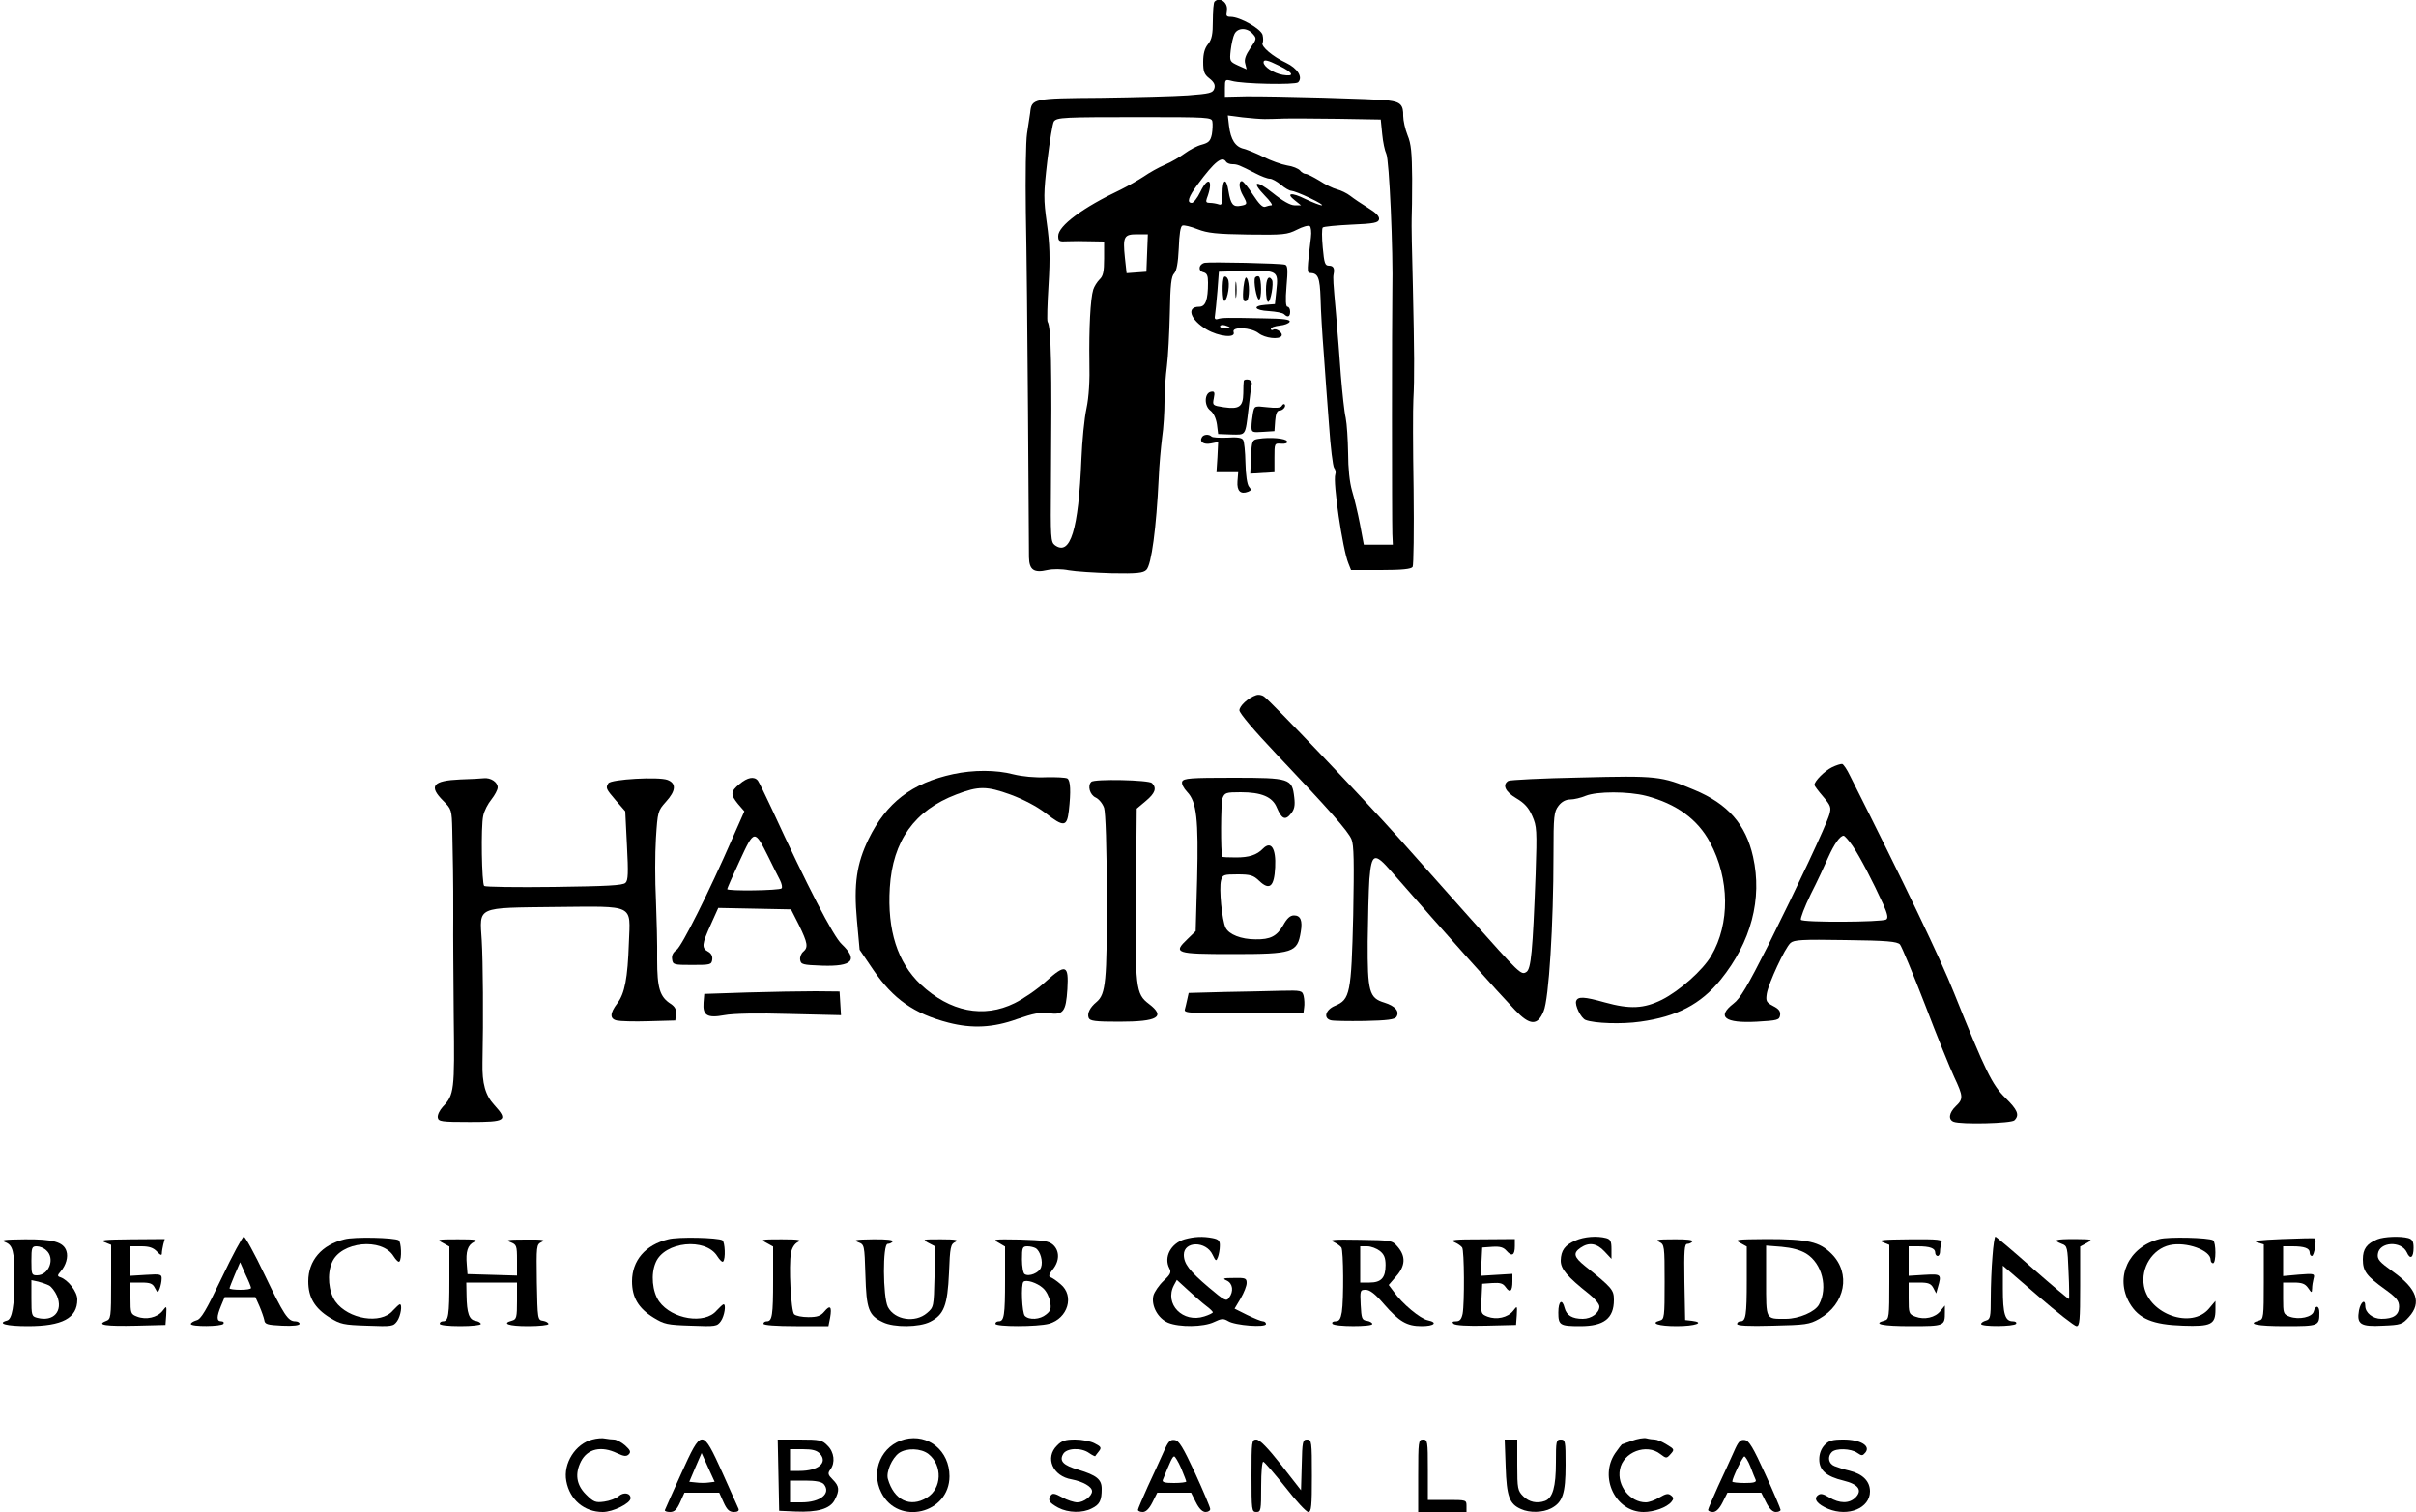 <?xml version="1.0" standalone="no"?>
<!DOCTYPE svg PUBLIC "-//W3C//DTD SVG 20010904//EN"
 "http://www.w3.org/TR/2001/REC-SVG-20010904/DTD/svg10.dtd">
<svg version="1.0" xmlns="http://www.w3.org/2000/svg"
 width="1000pt" height="626pt" viewBox="0 0 1000 626"
 preserveAspectRatio="xMidYMid meet">

<g transform="translate(0,626) scale(0.1,-0.1)"
fill="#000000" stroke="none">
<path d="M5027 6253 c-4 -3 -7 -39 -7 -78 0 -57 -4 -78 -20 -98 -14 -17 -20
-40 -20 -73 0 -40 4 -52 26 -69 19 -15 25 -27 20 -42 -6 -18 -18 -21 -109 -28
-56 -4 -218 -8 -360 -10 -283 -2 -287 -3 -293 -62 -2 -15 -8 -54 -13 -86 -5
-31 -7 -177 -5 -325 3 -147 7 -519 9 -827 2 -308 4 -579 4 -602 1 -52 20 -66
76 -53 23 5 59 5 89 -1 28 -5 109 -10 178 -12 105 -2 130 1 143 14 21 21 41
173 51 379 2 52 9 128 14 168 6 40 10 108 10 150 0 42 5 109 10 147 5 39 10
137 12 219 2 118 6 152 18 164 10 11 16 42 19 104 2 59 7 91 15 94 7 3 35 -4
63 -15 41 -16 78 -20 209 -22 147 -2 162 0 202 20 23 12 47 19 53 15 5 -3 8
-24 5 -47 -16 -134 -17 -147 -4 -147 34 -1 41 -18 44 -107 1 -48 7 -149 13
-223 5 -74 15 -209 22 -300 6 -91 16 -171 21 -177 6 -7 8 -19 5 -27 -11 -29
30 -310 54 -368 l11 -28 124 0 c87 0 125 4 131 13 4 6 6 152 4 322 -3 171 -3
337 -1 370 5 92 4 198 -2 470 -4 138 -6 264 -5 280 1 17 2 91 2 165 -1 108 -4
144 -19 180 -10 25 -18 61 -18 80 1 45 -11 58 -61 64 -53 7 -473 18 -589 17
l-88 -2 0 37 c0 35 1 36 28 29 44 -13 264 -17 275 -6 21 21 -2 58 -50 81 -54
25 -105 68 -97 82 3 5 3 20 0 33 -6 25 -93 75 -132 75 -18 0 -20 4 -16 26 6
33 -30 59 -51 37z m158 -133 c17 -19 17 -21 -10 -60 -19 -28 -26 -47 -21 -63
l6 -24 -36 16 c-34 16 -35 17 -30 63 3 26 10 57 16 68 14 26 52 26 75 0z m109
-132 c60 -29 67 -47 15 -38 -38 7 -79 34 -79 52 0 13 16 10 64 -14z m-276
-231 c2 -11 1 -34 -2 -53 -6 -28 -13 -35 -42 -43 -20 -5 -51 -22 -70 -36 -19
-14 -56 -36 -82 -47 -26 -11 -65 -33 -88 -49 -23 -15 -65 -39 -95 -54 -157
-74 -259 -150 -259 -192 0 -22 4 -24 38 -22 20 1 63 1 95 0 l57 -1 0 -70 c0
-55 -4 -73 -19 -87 -10 -10 -22 -29 -26 -42 -12 -38 -18 -166 -16 -297 2 -80
-2 -147 -12 -195 -9 -41 -18 -135 -21 -210 -12 -293 -46 -403 -110 -356 -17
13 -18 30 -16 258 4 478 1 644 -14 667 -3 4 -1 73 4 153 7 113 5 168 -7 254
-14 101 -14 122 2 260 10 83 22 155 27 162 13 17 39 18 363 18 274 0 290 -1
293 -18z m217 10 c17 0 53 1 80 2 28 1 129 0 225 -1 l175 -3 6 -60 c3 -33 11
-70 17 -82 12 -22 29 -403 25 -568 -2 -105 -2 -947 0 -1005 l2 -45 -60 0 -60
0 -16 85 c-9 47 -24 109 -33 139 -10 35 -16 92 -16 155 -1 56 -5 121 -10 146
-6 25 -14 104 -20 175 -5 72 -14 186 -20 255 -12 133 -13 150 -10 165 5 24 -1
35 -19 35 -17 0 -20 10 -26 75 -4 42 -4 79 0 83 3 4 57 9 118 12 96 4 112 8
115 22 2 12 -12 27 -45 47 -26 16 -60 39 -74 50 -14 11 -39 23 -55 27 -16 4
-49 20 -73 36 -25 15 -50 28 -57 28 -6 0 -17 6 -23 14 -7 8 -31 18 -54 21 -23
4 -67 20 -97 35 -30 15 -67 30 -82 34 -35 8 -54 38 -61 95 l-5 43 61 -8 c34
-4 76 -7 92 -7z m-160 -177 c3 -5 15 -10 26 -10 20 0 28 -3 96 -38 23 -12 49
-22 59 -22 9 0 29 -11 46 -25 16 -14 36 -25 43 -25 7 0 42 -13 77 -30 34 -16
57 -30 49 -30 -8 0 -38 12 -68 26 -58 29 -83 25 -43 -6 l25 -20 -27 0 c-17 0
-49 18 -90 51 -70 56 -91 49 -32 -12 21 -21 33 -39 27 -39 -6 0 -18 -3 -26 -6
-11 -4 -26 12 -51 50 -20 31 -40 56 -46 56 -14 0 -12 -31 5 -60 19 -34 19 -37
-10 -42 -31 -6 -41 6 -50 60 -9 58 -25 53 -25 -9 0 -43 -3 -50 -16 -45 -9 3
-25 6 -36 6 -15 0 -18 4 -13 18 29 76 7 98 -27 27 -12 -25 -28 -45 -35 -45
-22 0 -14 25 24 76 71 96 102 120 118 94z m-327 -377 l-3 -78 -41 -3 -41 -3
-7 64 c-9 87 -4 97 50 97 l45 0 -3 -77z"/>
<path d="M4987 5172 c-25 -5 -30 -33 -7 -39 16 -4 20 -14 20 -43 0 -72 -10
-100 -37 -100 -54 0 -37 -54 31 -94 51 -30 122 -37 112 -11 -9 24 73 20 104
-5 26 -20 84 -27 94 -11 8 12 -21 34 -34 26 -5 -3 -10 -2 -10 4 0 5 17 11 37
13 20 2 38 9 41 16 3 9 -24 13 -110 14 -148 3 -170 3 -188 -3 -11 -3 -14 2
-11 16 2 11 6 56 10 100 l6 80 111 3 c132 3 136 1 127 -80 l-6 -57 -39 -3
c-56 -4 -47 -23 14 -26 29 -2 57 -7 63 -13 15 -15 25 -11 25 11 0 11 -5 20
-11 20 -7 0 -9 26 -4 85 6 67 5 86 -6 89 -16 6 -308 12 -332 8z m103 -268 c0
-2 -9 -4 -20 -4 -11 0 -20 4 -20 9 0 5 9 7 20 4 11 -3 20 -7 20 -9z"/>
<path d="M5067 5114 c-10 -11 -8 -106 2 -100 13 9 23 74 13 91 -4 9 -11 12
-15 9z"/>
<path d="M5147 5073 c-5 -51 -2 -67 14 -58 11 8 12 75 0 93 -5 9 -10 -3 -14
-35z"/>
<path d="M5195 5111 c-8 -14 6 -91 16 -91 12 0 11 87 0 95 -5 3 -12 1 -16 -4z"/>
<path d="M5113 5060 c0 -30 2 -43 4 -27 2 15 2 39 0 55 -2 15 -4 2 -4 -28z"/>
<path d="M5240 5060 c0 -27 4 -50 9 -50 10 0 24 77 16 91 -14 22 -25 5 -25
-41z"/>
<path d="M5148 4683 c-1 -4 -2 -28 -2 -52 -1 -55 -17 -66 -80 -57 -47 7 -48 8
-42 37 5 25 3 30 -12 27 -27 -5 -29 -58 -2 -78 13 -10 23 -31 27 -57 l5 -40
54 -2 c62 -1 58 -8 72 109 5 47 11 91 13 99 2 8 -4 17 -13 19 -10 2 -19 0 -20
-5z"/>
<path d="M5305 4579 c-5 -8 -24 -9 -60 -5 -53 6 -53 6 -59 -25 -3 -17 -6 -42
-6 -56 0 -23 3 -24 48 -21 l47 3 3 43 c2 28 8 42 17 42 15 0 30 18 22 26 -3 3
-8 0 -12 -7z"/>
<path d="M4975 4450 c-12 -19 7 -32 37 -26 l30 6 -3 -63 -4 -62 45 0 45 0 -3
-38 c-3 -40 13 -55 44 -43 13 5 14 9 3 22 -7 9 -13 48 -14 98 -1 46 -5 89 -10
95 -5 9 -27 12 -65 9 -32 -1 -62 0 -66 5 -10 10 -32 9 -39 -3z"/>
<path d="M5208 4443 c-25 -4 -27 -7 -30 -74 l-3 -70 50 3 50 3 0 60 c0 60 0
60 28 58 18 -1 27 2 24 10 -4 12 -70 18 -119 10z"/>
<path d="M5200 3382 c-34 -11 -70 -45 -70 -63 0 -12 61 -84 153 -181 219 -231
297 -319 311 -353 10 -23 11 -95 7 -315 -8 -324 -13 -348 -75 -374 -39 -16
-50 -51 -18 -60 9 -3 72 -4 140 -3 94 2 125 6 132 17 14 23 -5 45 -50 59 -63
19 -70 45 -69 253 1 95 4 211 7 258 9 108 21 112 90 33 234 -268 439 -497 513
-575 61 -64 93 -66 118 -5 22 50 41 361 41 648 0 163 2 178 21 203 13 17 30
26 49 26 15 0 44 7 63 15 47 19 176 19 250 0 126 -33 214 -97 265 -193 81
-151 83 -336 5 -469 -35 -60 -131 -145 -204 -182 -75 -37 -132 -40 -237 -11
-85 24 -111 25 -118 6 -7 -17 20 -72 39 -79 36 -14 150 -18 226 -7 152 21 250
72 333 174 126 156 173 334 134 509 -30 134 -104 219 -244 277 -135 57 -153
59 -469 51 -158 -3 -294 -10 -300 -14 -26 -16 -13 -45 33 -72 34 -20 51 -39
66 -73 19 -43 20 -58 14 -241 -12 -322 -19 -392 -38 -405 -22 -14 -26 -10
-237 227 -97 109 -228 256 -291 327 -143 160 -534 571 -558 586 -9 7 -24 9
-32 6z"/>
<path d="M7582 3083 c-30 -15 -72 -57 -72 -73 0 -3 16 -25 36 -48 32 -38 34
-45 26 -74 -14 -47 -132 -298 -255 -545 -84 -166 -114 -217 -142 -238 -71 -55
-36 -82 96 -75 87 5 94 7 97 27 2 16 -5 26 -29 38 -28 15 -31 20 -26 52 8 44
74 187 98 209 15 13 46 15 228 12 171 -2 213 -6 225 -18 7 -8 54 -121 104
-250 49 -129 104 -264 121 -300 37 -79 38 -90 6 -120 -28 -27 -32 -55 -9 -64
30 -12 239 -7 252 6 22 22 13 43 -38 93 -54 53 -82 110 -212 434 -56 141 -203
447 -431 900 -12 25 -26 46 -32 48 -5 1 -25 -5 -43 -14z m86 -325 c31 -46 83
-146 126 -240 19 -43 22 -59 13 -65 -18 -11 -346 -13 -353 -1 -3 5 15 53 41
106 27 53 59 122 72 152 25 56 49 90 64 90 4 0 21 -19 37 -42z"/>
<path d="M3945 3055 c-171 -37 -276 -118 -350 -269 -49 -101 -62 -186 -48
-337 l11 -121 57 -84 c82 -120 168 -181 311 -218 97 -25 185 -21 284 15 67 23
95 29 131 24 60 -8 71 6 77 100 6 101 -7 106 -90 31 -34 -32 -92 -71 -128 -89
-129 -64 -268 -36 -389 77 -96 91 -139 224 -128 401 12 194 102 320 276 386
91 35 125 35 224 -1 54 -20 109 -49 144 -76 76 -59 89 -58 97 9 9 80 7 125 -6
134 -7 4 -47 6 -88 5 -46 -2 -98 3 -135 12 -71 19 -167 19 -250 1z"/>
<path d="M1905 3033 c-114 -5 -132 -27 -70 -89 34 -34 35 -37 37 -122 1 -48 2
-121 3 -162 1 -41 1 -131 1 -200 -1 -69 1 -253 2 -410 4 -304 2 -323 -45 -372
-13 -14 -23 -34 -21 -45 3 -16 15 -18 133 -18 150 0 159 6 101 70 -37 40 -51
89 -49 175 4 184 2 422 -3 506 -9 143 -26 135 308 139 328 3 307 13 301 -148
-5 -147 -17 -210 -48 -251 -31 -41 -32 -64 -2 -71 12 -3 72 -5 132 -3 l110 3
3 26 c2 19 -4 31 -22 43 -45 29 -56 65 -56 183 1 60 -2 171 -5 248 -4 77 -4
191 0 254 7 111 8 114 41 151 42 46 44 77 7 91 -36 14 -234 3 -245 -14 -12
-19 -10 -23 31 -71 l39 -45 7 -141 c6 -114 5 -145 -6 -155 -11 -11 -78 -14
-296 -17 -155 -2 -285 0 -289 4 -10 11 -14 246 -4 290 4 21 20 51 34 68 14 18
26 40 26 50 0 22 -29 41 -57 38 -10 -1 -54 -4 -98 -5z"/>
<path d="M3061 3014 c-38 -31 -38 -44 -6 -83 l26 -30 -50 -113 c-96 -220 -209
-446 -231 -461 -14 -10 -21 -23 -18 -39 3 -22 7 -23 83 -23 75 0 80 1 83 22 2
14 -4 26 -17 33 -28 15 -26 31 11 112 l31 69 151 -3 150 -3 33 -65 c36 -74 39
-92 18 -110 -9 -7 -15 -23 -13 -34 3 -19 10 -21 91 -24 126 -4 150 23 81 89
-35 32 -143 242 -289 559 -27 58 -53 111 -58 118 -15 19 -43 14 -76 -14z m119
-301 c18 -37 40 -81 48 -96 8 -16 11 -31 7 -35 -8 -9 -225 -12 -225 -3 0 3 23
56 52 118 60 130 61 130 118 16z"/>
<path d="M4893 3024 c-3 -9 5 -26 21 -43 39 -41 47 -112 41 -361 l-6 -215 -34
-33 c-61 -58 -50 -62 187 -62 251 0 268 6 282 92 8 47 -1 68 -28 68 -16 0 -29
-12 -45 -41 -26 -45 -53 -59 -114 -58 -60 0 -110 20 -124 48 -15 30 -28 162
-19 196 6 23 10 25 68 25 54 0 66 -4 90 -27 43 -41 62 -24 66 56 4 79 -17 111
-50 78 -26 -27 -58 -37 -112 -37 -31 0 -56 1 -57 3 -7 18 -6 223 1 242 9 23
14 25 75 25 86 0 132 -19 150 -64 20 -47 35 -54 58 -25 15 18 18 34 14 68 -9
78 -17 81 -253 81 -176 0 -205 -2 -211 -16z"/>
<path d="M4517 3023 c-17 -16 -6 -54 18 -65 13 -6 29 -25 35 -43 6 -20 11
-161 11 -366 1 -351 -4 -405 -42 -437 -28 -23 -40 -48 -33 -66 5 -13 26 -16
126 -16 161 0 194 20 123 74 -54 41 -57 66 -53 458 l3 350 38 32 c38 32 46 53
25 74 -13 13 -239 18 -251 5z"/>
<path d="M3095 2151 l-180 -6 -3 -36 c-4 -53 15 -65 86 -52 35 7 141 9 270 5
l213 -5 -3 49 -3 49 -100 1 c-55 0 -181 -2 -280 -5z"/>
<path d="M5068 2153 l-148 -4 -6 -27 c-3 -15 -8 -34 -10 -42 -4 -14 25 -16
243 -15 l248 0 3 24 c2 12 1 34 -2 47 -6 23 -9 24 -94 22 -48 -1 -153 -4 -234
-5z"/>
<path d="M918 970 c-65 -136 -86 -172 -105 -176 -13 -4 -23 -10 -23 -15 0 -12
127 -11 135 1 3 6 -1 10 -9 10 -20 0 -20 18 -1 64 l15 36 64 0 63 0 17 -38 c9
-21 18 -47 20 -57 2 -17 12 -20 74 -23 45 -2 72 1 72 8 0 5 -8 10 -18 10 -30
0 -47 26 -127 193 -41 86 -80 157 -86 157 -5 0 -47 -77 -91 -170z m121 -42 c1
-5 -19 -8 -44 -8 -25 0 -45 3 -45 6 0 3 10 28 22 57 l22 51 22 -50 c13 -27 23
-52 23 -56z"/>
<path d="M1426 1129 c-95 -23 -150 -88 -150 -174 0 -66 26 -111 89 -150 44
-27 57 -30 155 -33 103 -4 108 -3 124 19 15 22 22 69 11 69 -3 0 -16 -12 -29
-26 -49 -58 -185 -36 -238 38 -28 40 -35 113 -14 161 36 87 207 104 255 26 10
-16 21 -26 24 -22 11 10 8 81 -3 88 -18 11 -184 15 -224 4z"/>
<path d="M2766 1129 c-95 -23 -150 -88 -150 -174 0 -66 26 -111 89 -150 44
-27 57 -30 155 -33 103 -4 108 -3 124 19 15 22 22 69 11 69 -3 0 -16 -12 -29
-26 -49 -58 -185 -36 -238 38 -28 40 -35 113 -14 161 36 87 207 104 255 26 10
-16 21 -26 24 -22 11 10 8 81 -3 88 -18 11 -184 15 -224 4z"/>
<path d="M4903 1129 c-57 -17 -87 -74 -63 -120 9 -16 5 -25 -24 -52 -19 -18
-38 -46 -42 -61 -10 -41 18 -94 61 -112 47 -19 146 -18 190 3 31 15 39 15 58
4 28 -18 157 -28 157 -12 0 6 -6 11 -13 11 -7 0 -36 12 -65 26 l-52 26 25 42
c14 24 25 52 25 64 0 20 -5 22 -52 21 -46 0 -50 -2 -30 -11 25 -12 29 -45 9
-71 -11 -16 -19 -12 -84 43 -80 68 -103 98 -103 135 0 57 92 58 119 0 13 -27
15 -28 22 -10 4 11 8 32 8 46 1 22 -5 28 -30 33 -41 8 -76 6 -116 -5z m90
-276 c15 -11 27 -23 27 -26 0 -3 -16 -11 -35 -17 -89 -29 -167 51 -126 129
l12 22 47 -43 c26 -24 59 -53 75 -65z"/>
<path d="M6521 1124 c-44 -19 -60 -41 -61 -83 0 -35 26 -66 118 -139 23 -18
42 -41 42 -51 0 -27 -33 -51 -69 -51 -43 0 -67 14 -75 45 -10 40 -26 29 -26
-19 0 -52 7 -56 91 -56 98 0 139 32 139 108 0 42 -7 50 -119 140 -47 38 -51
54 -19 76 35 24 67 19 99 -15 l29 -31 0 40 c0 33 -4 41 -22 46 -38 10 -91 6
-127 -10z"/>
<path d="M8247 1058 c-4 -46 -7 -123 -7 -171 0 -80 -2 -89 -20 -94 -11 -3 -20
-9 -20 -14 0 -12 137 -11 145 1 3 6 -3 10 -14 10 -32 0 -41 31 -41 134 l0 96
145 -125 c80 -69 152 -125 160 -125 13 0 15 25 15 165 l0 164 28 15 c26 15 24
15 -50 16 -82 0 -94 -4 -54 -20 23 -8 24 -14 28 -117 3 -59 3 -110 2 -111 -1
-2 -69 55 -151 127 -81 72 -151 131 -154 131 -3 0 -9 -37 -12 -82z"/>
<path d="M8938 1130 c-128 -33 -186 -158 -123 -266 38 -64 95 -88 221 -92 116
-4 134 5 134 66 l0 36 -27 -32 c-72 -85 -247 -24 -269 93 -14 76 35 154 107
170 68 15 169 -21 169 -61 0 -8 5 -14 10 -14 13 0 13 87 0 95 -18 11 -184 15
-222 5z"/>
<path d="M9445 1130 c-93 -4 -122 -7 -102 -14 l27 -8 0 -155 c0 -146 -1 -155
-20 -160 -52 -14 -8 -23 109 -23 139 0 141 1 141 56 0 29 -16 32 -23 5 -6 -24
-61 -36 -100 -22 -26 10 -27 14 -27 76 l0 65 44 0 c34 0 47 -5 59 -22 15 -22
16 -22 17 -3 0 11 3 30 6 41 6 21 3 22 -60 17 l-66 -6 0 62 0 61 39 0 c49 0
71 -8 71 -26 0 -8 4 -14 9 -14 10 0 21 70 12 73 -3 1 -64 0 -136 -3z"/>
<path d="M9840 1129 c-44 -18 -60 -40 -60 -83 0 -49 15 -69 93 -125 47 -34 57
-47 57 -71 0 -34 -23 -50 -73 -50 -36 0 -67 25 -67 53 0 31 -19 17 -26 -18
-10 -57 6 -68 99 -63 74 3 80 5 108 36 53 59 33 116 -66 187 -56 40 -66 51
-63 73 6 51 97 56 120 7 14 -32 28 -22 28 19 0 26 -5 35 -22 40 -34 9 -100 6
-128 -5z"/>
<path d="M22 1117 c31 -12 38 -38 38 -147 0 -117 -10 -172 -31 -177 -44 -12
-1 -23 86 -23 143 0 205 33 205 110 0 32 -38 81 -70 92 -13 4 -13 8 1 24 22
25 32 60 24 84 -12 38 -56 50 -172 49 -87 -1 -103 -3 -81 -12z m170 -34 c37
-33 11 -103 -39 -103 -22 0 -23 4 -23 60 0 55 2 60 22 60 12 0 30 -7 40 -17z
m11 -145 c10 -5 25 -25 33 -43 26 -63 -14 -108 -81 -91 -24 6 -25 10 -25 81
l0 75 28 -6 c15 -4 35 -11 45 -16z"/>
<path d="M433 1117 l27 -11 0 -153 c0 -150 -1 -154 -22 -162 -41 -16 1 -22
128 -19 l119 3 3 40 c2 40 2 40 -15 18 -22 -28 -69 -38 -105 -24 -27 10 -28
14 -28 76 l0 65 45 0 c36 0 47 -4 56 -22 12 -22 12 -22 20 -3 4 11 8 29 8 40
1 19 -4 21 -64 17 l-65 -4 0 61 0 61 45 0 c33 0 50 -6 65 -22 14 -15 20 -17
20 -7 0 8 3 24 6 37 l6 22 -138 -1 c-111 -1 -133 -3 -111 -12z"/>
<path d="M1833 1114 l27 -15 0 -139 c0 -146 -4 -170 -26 -170 -8 0 -14 -4 -14
-10 0 -6 35 -10 85 -10 47 0 85 4 85 9 0 5 -10 11 -22 13 -26 4 -36 31 -37
106 l-1 52 105 0 105 0 0 -76 c0 -67 -2 -76 -20 -81 -46 -12 -15 -23 65 -23
47 0 85 4 85 9 0 5 -10 11 -22 13 -23 3 -23 6 -26 159 -2 153 -2 156 20 167
19 8 5 11 -67 10 -75 0 -85 -2 -62 -11 25 -10 27 -14 27 -74 l0 -64 -102 3
-103 3 -3 39 c-5 55 4 81 30 94 19 9 5 11 -67 11 -85 0 -89 -1 -62 -15z"/>
<path d="M3173 1114 l27 -15 0 -139 c0 -146 -4 -170 -26 -170 -8 0 -14 -4 -14
-10 0 -6 52 -10 135 -10 l134 0 7 35 c8 46 0 54 -24 25 -15 -18 -29 -23 -66
-23 -26 0 -52 5 -59 12 -13 13 -23 201 -13 254 4 21 15 38 29 45 17 8 4 11
-68 11 -85 0 -89 -1 -62 -15z"/>
<path d="M3552 1117 c26 -10 26 -11 30 -136 4 -141 13 -167 73 -195 45 -22
150 -21 195 2 57 29 72 67 78 202 4 108 7 119 26 128 16 8 3 11 -59 11 -77 0
-79 0 -52 -15 l29 -15 -4 -126 c-3 -123 -3 -125 -31 -149 -49 -42 -134 -29
-162 25 -21 42 -22 261 -1 261 8 0 18 5 21 10 4 6 -25 10 -82 9 -72 -1 -83 -3
-61 -12z"/>
<path d="M4133 1115 l27 -16 0 -139 c0 -146 -4 -170 -26 -170 -8 0 -14 -4 -14
-10 0 -13 174 -13 222 0 78 22 106 115 48 163 -16 14 -35 27 -42 29 -9 3 -6
13 10 33 28 35 28 76 1 101 -18 16 -39 19 -138 22 -109 2 -114 1 -88 -13z
m154 -23 c19 -12 31 -55 22 -79 -8 -23 -50 -40 -68 -28 -6 3 -11 31 -11 61 0
49 2 54 23 54 12 0 27 -4 34 -8z m30 -165 c13 -11 26 -36 29 -55 6 -29 3 -39
-16 -54 -25 -21 -70 -24 -88 -6 -12 12 -17 130 -6 141 11 11 57 -4 81 -26z"/>
<path d="M5520 1118 c14 -7 28 -17 32 -23 9 -12 10 -215 2 -267 -5 -29 -11
-38 -26 -38 -11 0 -16 -4 -13 -10 8 -13 165 -13 165 -1 0 5 -10 11 -22 13 -21
3 -23 9 -26 66 -3 60 -2 62 21 62 17 0 40 -18 76 -60 62 -71 94 -90 155 -90
52 0 69 15 26 24 -31 6 -107 69 -141 118 l-21 28 31 36 c38 43 40 82 7 121
-24 28 -25 28 -158 30 -109 2 -129 0 -108 -9z m191 -37 c18 -14 24 -29 24 -59
0 -52 -18 -72 -66 -72 l-39 0 0 75 0 75 29 0 c16 0 39 -9 52 -19z"/>
<path d="M6020 1117 c14 -6 28 -16 32 -22 9 -12 10 -230 2 -274 -5 -23 -12
-31 -27 -31 -15 0 -18 -3 -11 -10 7 -7 59 -10 135 -8 l124 3 3 40 c2 40 2 40
-15 18 -22 -28 -69 -38 -106 -24 -27 11 -28 13 -25 73 l3 63 42 3 c32 2 44 -1
55 -17 18 -26 28 -17 28 24 l0 31 -66 -4 -65 -4 3 58 3 59 42 3 c32 2 46 -2
59 -17 22 -25 34 -18 34 20 l0 29 -137 -1 c-113 0 -133 -2 -113 -12z"/>
<path d="M6868 1118 c21 -11 22 -15 22 -165 0 -146 -1 -155 -20 -160 -42 -11
-5 -23 70 -23 76 0 120 15 63 22 l-28 3 -3 158 c-2 132 0 157 12 157 8 0 18 5
21 10 4 6 -24 10 -77 9 -67 0 -79 -2 -60 -11z"/>
<path d="M7203 1114 l27 -15 0 -139 c0 -146 -4 -170 -26 -170 -8 0 -14 -5 -14
-11 0 -7 45 -10 148 -7 135 3 151 5 192 28 108 61 132 188 51 269 -50 50 -98
61 -268 61 -128 -1 -136 -2 -110 -16z m273 -44 c66 -41 91 -141 53 -211 -16
-30 -83 -59 -138 -59 -84 0 -81 -7 -81 157 l0 146 64 -5 c43 -4 77 -13 102
-28z"/>
<path d="M7793 1117 l27 -11 0 -154 c0 -145 -1 -154 -20 -159 -52 -14 -8 -23
109 -23 140 0 141 1 141 58 l0 27 -18 -22 c-21 -28 -67 -38 -104 -24 -27 10
-28 14 -28 76 l0 65 45 0 c36 0 47 -4 57 -22 l12 -23 7 25 c16 55 14 56 -56
52 l-65 -4 0 61 0 61 39 0 c49 0 71 -8 71 -26 0 -8 5 -14 10 -14 6 0 10 9 10
19 0 11 3 26 6 35 5 14 -10 16 -132 15 -111 -1 -133 -3 -111 -12z"/>
<path d="M2452 300 c-70 -17 -122 -99 -108 -172 14 -77 74 -128 151 -128 42 0
115 36 115 57 0 22 -29 27 -50 8 -10 -9 -37 -19 -59 -22 -36 -5 -44 -2 -76 30
-40 40 -46 86 -20 137 27 52 84 65 150 33 28 -13 38 -14 48 -4 9 10 6 17 -16
37 -15 13 -36 24 -45 24 -9 0 -26 2 -37 4 -11 3 -35 1 -53 -4z"/>
<path d="M3745 301 c-96 -24 -143 -131 -97 -221 69 -138 282 -87 282 68 0 105
-87 177 -185 153z m98 -61 c59 -47 56 -143 -7 -181 -69 -42 -136 -10 -161 78
-8 29 17 86 46 107 32 22 91 20 122 -4z"/>
<path d="M6755 295 c-22 -8 -41 -15 -42 -15 -1 0 -14 -17 -28 -37 -67 -100 2
-243 118 -243 43 0 96 19 115 42 10 12 10 18 -2 27 -11 9 -21 7 -48 -9 -18
-11 -43 -20 -56 -20 -65 0 -120 69 -107 136 13 72 110 109 167 64 25 -19 26
-19 43 0 16 18 16 20 -16 39 -19 12 -41 21 -49 21 -8 0 -24 2 -35 5 -11 3 -38
-2 -60 -10z"/>
<path d="M2819 158 c-35 -77 -65 -145 -67 -150 -2 -4 7 -8 21 -8 18 0 28 9 42
40 l18 40 72 0 72 0 18 -40 c14 -31 24 -40 43 -40 15 0 22 5 19 13 -3 6 -33
74 -67 150 -84 184 -85 184 -171 -5z m115 -36 c-13 -2 -37 -2 -52 0 l-29 3 25
59 26 60 27 -60 27 -59 -24 -3z"/>
<path d="M3222 153 l3 -148 67 -3 c92 -4 144 11 163 48 21 40 19 57 -8 84 -20
20 -22 26 -10 42 21 28 16 72 -12 99 -22 23 -32 25 -115 25 l-91 0 3 -147z
m172 88 c33 -37 -7 -71 -85 -71 l-39 0 0 45 0 45 53 0 c40 0 58 -5 71 -19z
m16 -126 c31 -38 -14 -75 -92 -75 l-48 0 0 45 0 45 64 0 c43 0 67 -5 76 -15z"/>
<path d="M4375 275 c-51 -50 -18 -127 61 -140 46 -9 84 -30 84 -49 0 -20 -34
-46 -61 -46 -13 0 -42 9 -63 21 -31 17 -40 18 -47 7 -13 -19 -7 -29 31 -50 42
-22 101 -23 139 -3 33 16 41 33 41 81 0 39 -21 56 -97 79 -62 18 -79 36 -63
64 13 26 75 29 108 5 13 -9 24 -14 25 -13 2 2 8 12 16 21 11 14 8 19 -18 32
-16 9 -53 16 -81 16 -41 0 -56 -5 -75 -25z"/>
<path d="M4816 248 c-13 -29 -42 -93 -65 -142 -22 -49 -41 -93 -41 -97 0 -5 9
-9 20 -9 13 0 27 14 40 40 l20 40 70 0 70 0 20 -40 c13 -26 27 -40 40 -40 11
0 20 6 19 13 0 6 -28 73 -62 147 -51 109 -67 136 -85 138 -19 3 -27 -6 -46
-50z m73 -67 c11 -27 21 -52 21 -55 0 -3 -23 -6 -51 -6 -37 0 -50 3 -46 13 31
77 40 97 47 97 4 0 17 -22 29 -49z"/>
<path d="M5180 150 c0 -143 1 -150 20 -150 19 0 20 7 20 106 0 61 4 104 9 102
5 -1 46 -49 91 -105 44 -57 87 -103 95 -103 13 0 15 25 15 150 0 142 -1 150
-20 150 -18 0 -20 -8 -22 -105 l-3 -105 -82 105 c-56 71 -89 105 -103 105 -19
0 -20 -6 -20 -150z"/>
<path d="M5870 150 l0 -150 100 0 100 0 0 25 c0 25 -1 25 -80 25 l-80 0 0 125
c0 118 -1 125 -20 125 -19 0 -20 -7 -20 -150z"/>
<path d="M6232 188 c4 -123 15 -155 64 -176 35 -16 89 -15 124 3 48 25 60 61
60 180 0 98 -1 105 -20 105 -19 0 -20 -7 -20 -95 0 -100 -13 -147 -45 -159
-33 -12 -66 -5 -90 19 -23 23 -25 31 -25 130 l0 105 -26 0 -26 0 4 -112z"/>
<path d="M7176 248 c-13 -29 -42 -93 -65 -142 -22 -49 -41 -93 -41 -97 0 -5 9
-9 20 -9 13 0 27 14 40 40 l20 40 70 0 70 0 20 -40 c13 -26 27 -40 40 -40 11
0 20 4 20 9 0 4 -28 71 -63 147 -51 112 -68 140 -85 142 -19 3 -27 -6 -46 -50z
m69 -60 c9 -24 19 -49 22 -55 4 -10 -9 -13 -46 -13 -28 0 -51 3 -51 6 0 14 43
104 50 104 4 0 16 -19 25 -42z"/>
<path d="M7552 277 c-14 -15 -22 -36 -22 -59 0 -45 29 -71 100 -88 62 -15 80
-40 50 -70 -26 -26 -66 -25 -108 0 -27 16 -37 18 -48 9 -19 -15 -2 -37 43 -56
83 -34 173 3 173 72 0 42 -29 72 -85 86 -22 5 -50 14 -62 19 -25 10 -30 39
-11 58 17 17 79 15 105 -3 19 -13 22 -13 34 1 23 28 -21 54 -90 54 -47 0 -61
-4 -79 -23z"/>
</g>
</svg>
